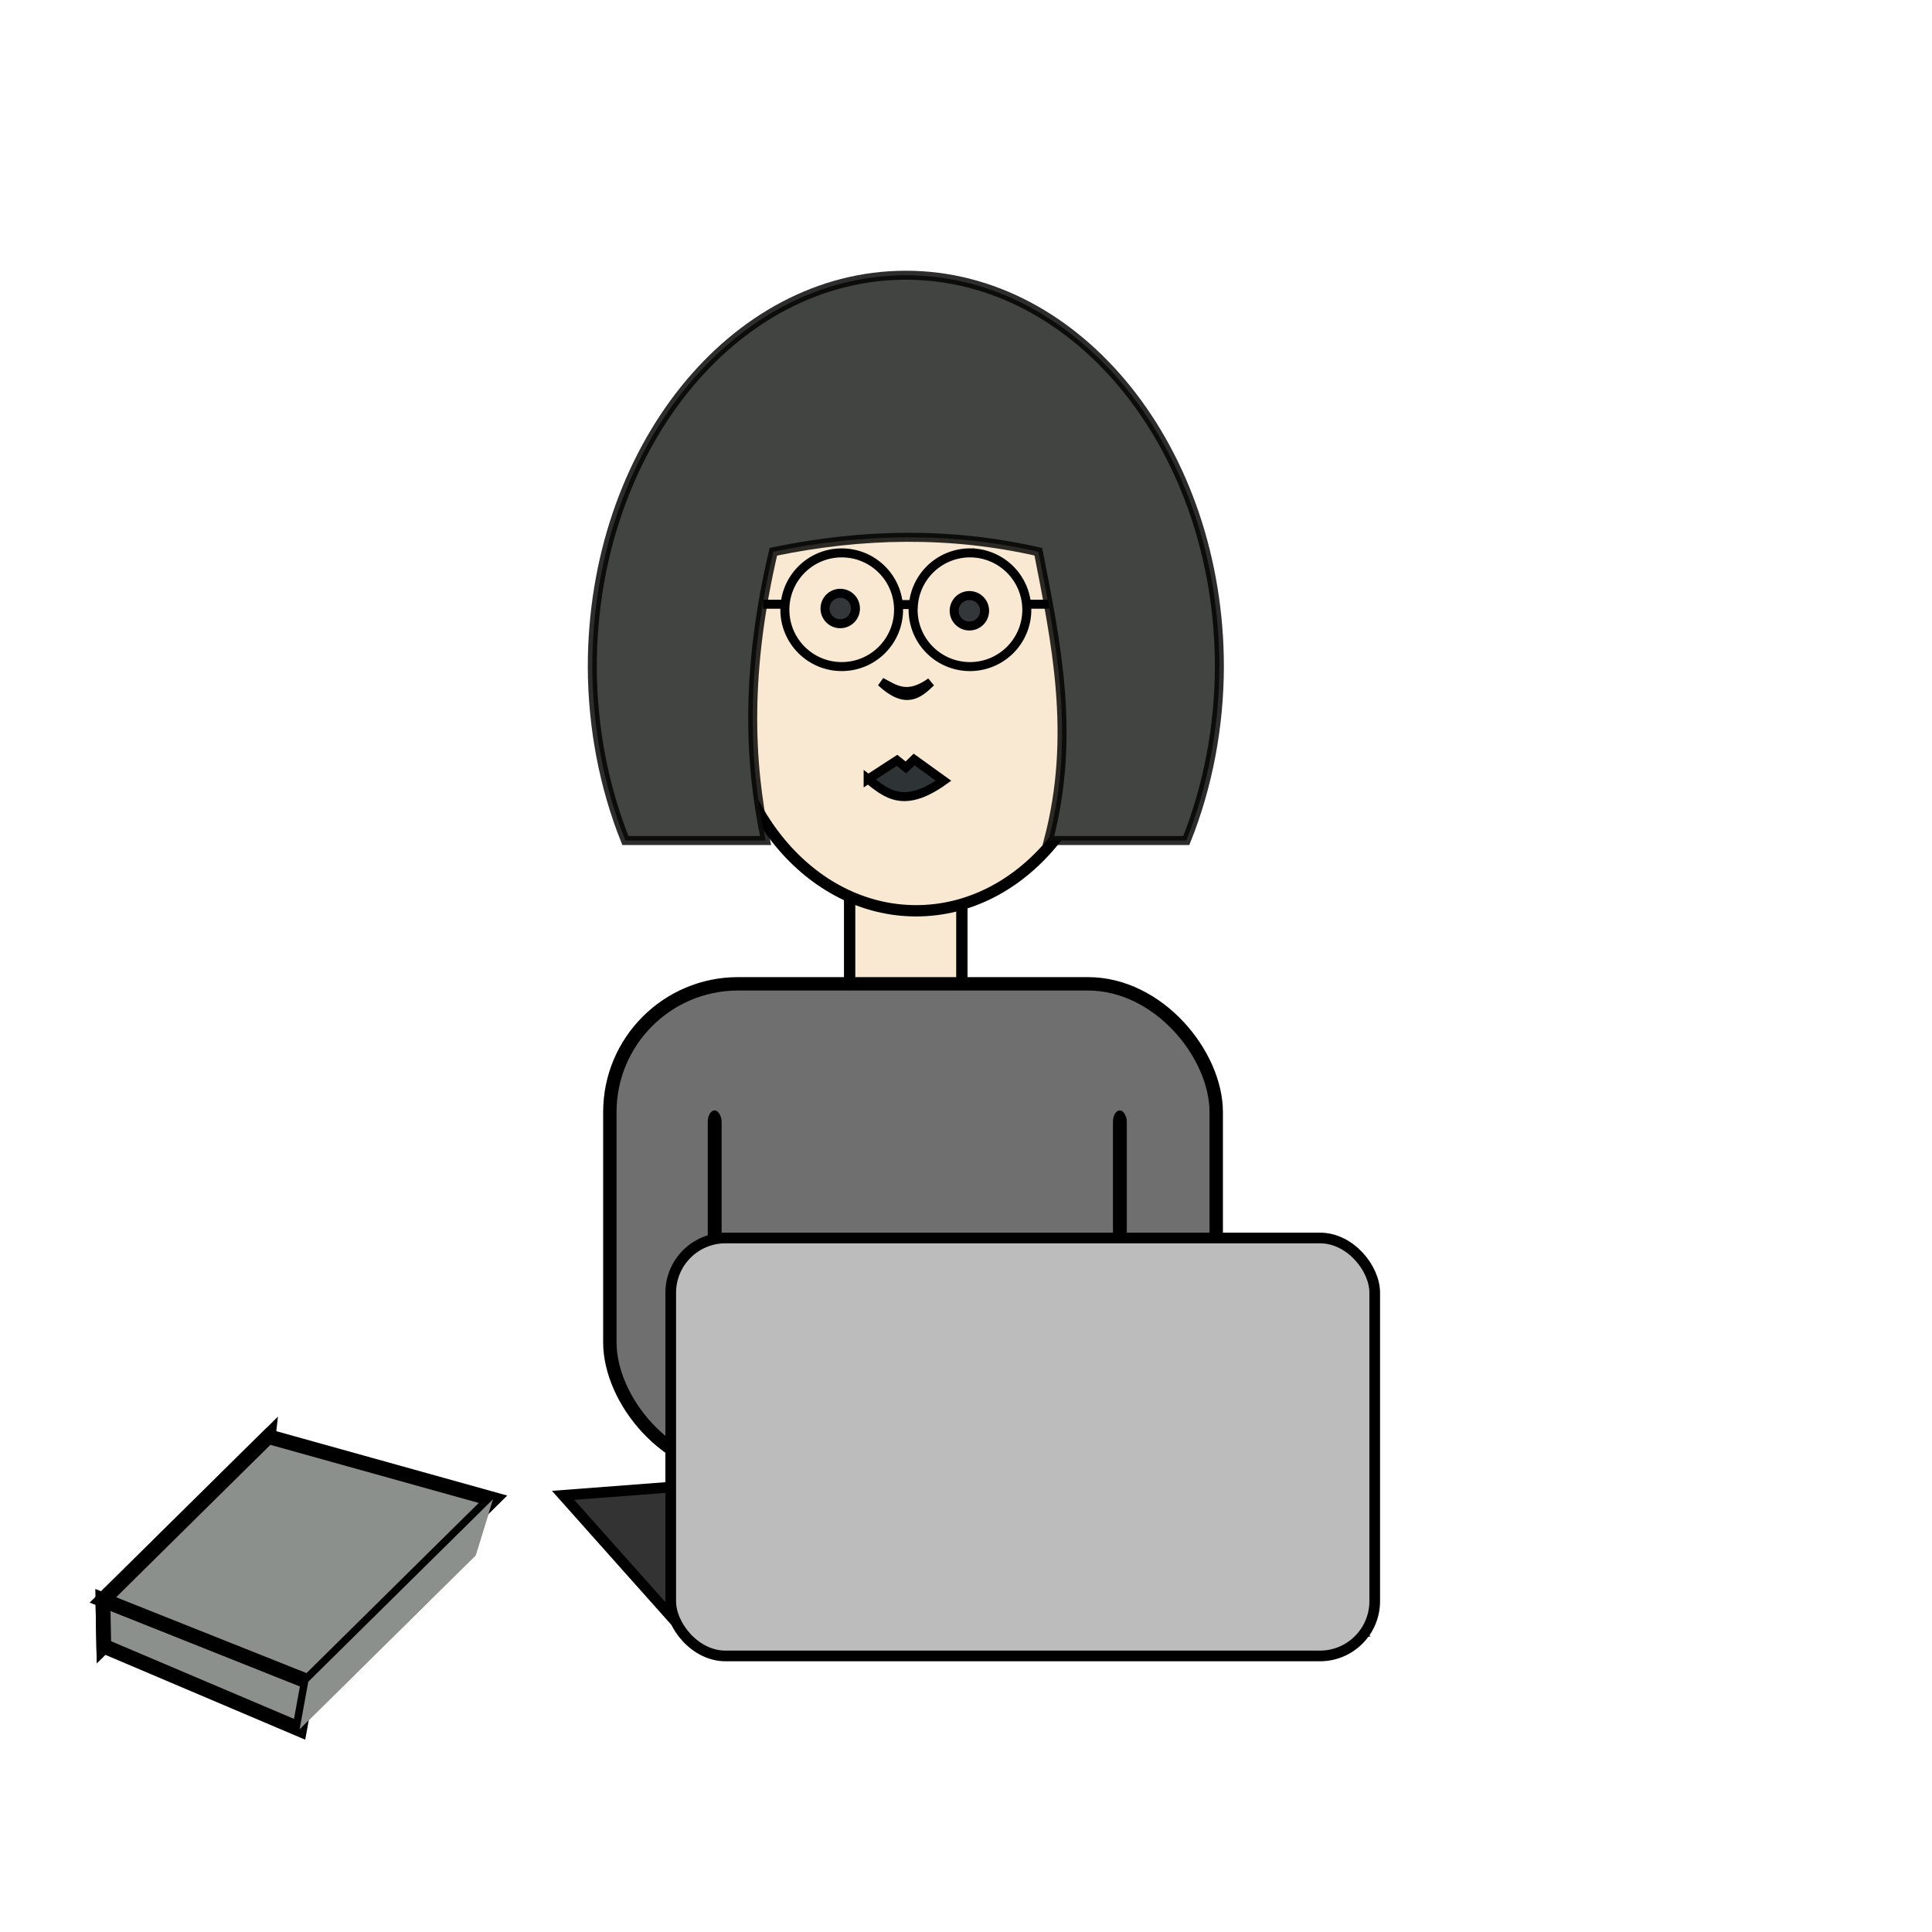 <?xml version="1.0" encoding="UTF-8" standalone="no"?>
<!-- Created with Inkscape (http://www.inkscape.org/) -->

<svg
   version="1.1"
   id="svg2"
   width="512"
   height="512"
   viewBox="0 0 512 512"
   sodipodi:docname="woman.svg"
   inkscape:version="1.1.2 (0a00cf5339, 2022-02-04)"
   xmlns:inkscape="http://www.inkscape.org/namespaces/inkscape"
   xmlns:sodipodi="http://sodipodi.sourceforge.net/DTD/sodipodi-0.dtd"
   xmlns="http://www.w3.org/2000/svg"
   xmlns:svg="http://www.w3.org/2000/svg">
  <defs
     id="defs6">
    <inkscape:perspective
       sodipodi:type="inkscape:persp3d"
       inkscape:vp_x="32.76238 : -202.31132 : 1"
       inkscape:vp_y="-928.00702 : -916.82374 : 0"
       inkscape:vp_z="-436.65137 : 272.82827 : 1"
       inkscape:persp3d-origin="-122.75455 : 113.49409 : 1"
       id="perspective7966" />
    <linearGradient
       id="linearGradient862"
       inkscape:swatch="solid">
      <stop
         style="stop-color:#ffe6c0;stop-opacity:1;"
         offset="0"
         id="stop860" />
    </linearGradient>
  </defs>
  <sodipodi:namedview
     id="namedview4"
     pagecolor="#ffffff"
     bordercolor="#666666"
     borderopacity="1.0"
     inkscape:pageshadow="2"
     inkscape:pageopacity="0.0"
     inkscape:pagecheckerboard="0"
     showgrid="false"
     inkscape:zoom="0.97085724"
     inkscape:cx="113.30193"
     inkscape:cy="262.65448"
     inkscape:window-width="1920"
     inkscape:window-height="1011"
     inkscape:window-x="0"
     inkscape:window-y="0"
     inkscape:window-maximized="1"
     inkscape:current-layer="g8" />
  <g
     inkscape:groupmode="layer"
     inkscape:label="Image"
     id="g8">
    <rect
       style="opacity:1;fill:#ffffff;fill-opacity:1;stroke:none;stroke-width:3;stroke-miterlimit:4;stroke-dasharray:none;stroke-dashoffset:0;stroke-opacity:1"
       id="rect95519"
       width="512"
       height="512"
       x="0"
       y="0" />
    <g
       id="g1291"
       transform="translate(-0.155)">
      <rect
         style="fill:#f9e9d3;fill-opacity:1;stroke:#000000;stroke-width:3;stroke-miterlimit:4;stroke-dasharray:none"
         id="rect9222"
         width="29.742"
         height="56.78"
         x="225.316"
         y="231.754" />
      <ellipse
         style="fill:#f9e9d3;fill-opacity:1;stroke:#000000;stroke-width:3;stroke-miterlimit:4;stroke-dasharray:none"
         id="path967"
         cx="242.942"
         cy="180.016"
         rx="50.934"
         ry="61.351" />
      <path
         style="fill:#333333;fill-opacity:1;stroke:#000000;stroke-width:2.826;stroke-linecap:butt;stroke-linejoin:miter;stroke-miterlimit:4;stroke-dasharray:none;stroke-opacity:1"
         d="m 182.927,433.927 -33.544,-37.645 173.594,-13.245 37.546,49.283 z"
         id="path5653"
         sodipodi:nodetypes="ccccc" />
      <circle
         style="fill:none;fill-opacity:0.976;stroke:#000000;stroke-width:2.386;stroke-miterlimit:4;stroke-dasharray:none;stroke-dashoffset:0;stroke-opacity:1"
         id="path2346"
         cx="223.218"
         cy="161.585"
         r="15.065" />
      <path
         id="path2346-4"
         style="fill:none;fill-opacity:0.976;stroke:#000000;stroke-width:2.386;stroke-miterlimit:4;stroke-dasharray:none;stroke-dashoffset:0;stroke-opacity:1"
         d="m 257.206,146.519 a 15.065,15.065 0 0 0 -15.036,14.641 15.065,15.065 0 0 0 -0.031,0.426 15.065,15.065 0 0 0 15.067,15.065 15.065,15.065 0 0 0 15.065,-15.065 15.065,15.065 0 0 0 -0.006,-0.225 15.065,15.065 0 0 0 -15.059,-14.841 z" />
      <path
         style="fill:none;stroke:#000000;stroke-width:2.386;stroke-linecap:butt;stroke-linejoin:miter;stroke-miterlimit:4;stroke-dasharray:none;stroke-opacity:1"
         d="m 202.377,160.127 h 6.321 z"
         id="path2843" />
      <path
         style="fill:none;stroke:#000000;stroke-width:2.386;stroke-linecap:butt;stroke-linejoin:miter;stroke-miterlimit:4;stroke-dasharray:none;stroke-opacity:1"
         d="m 238.555,160.215 h 3.444 z"
         id="path2845" />
      <path
         style="fill:none;stroke:#000000;stroke-width:2.386;stroke-linecap:butt;stroke-linejoin:miter;stroke-miterlimit:4;stroke-dasharray:none;stroke-opacity:1"
         d="m 272.027,160.122 h 6.133 z"
         id="path2847" />
      <circle
         style="fill:#2e3436;fill-opacity:0.976;stroke:#000000;stroke-width:2.386;stroke-miterlimit:4;stroke-dasharray:none;stroke-dashoffset:0;stroke-opacity:1"
         id="path3855"
         cx="222.827"
         cy="161.261"
         r="4.034" />
      <circle
         style="fill:#2e3436;fill-opacity:0.976;stroke:#000000;stroke-width:2.386;stroke-miterlimit:4;stroke-dasharray:none;stroke-dashoffset:0;stroke-opacity:1"
         id="path3855-1"
         cx="257.052"
         cy="161.859"
         r="4.034" />
      <path
         style="fill:none;stroke:#000000;stroke-width:2.386;stroke-linecap:butt;stroke-linejoin:miter;stroke-miterlimit:4;stroke-dasharray:none;stroke-opacity:1"
         d="m 233.665,180.739 c 6.606,6.135 9.921,3.162 13.181,0.036 -6.35,4.508 -9.594,1.841 -13.181,-0.036 z"
         id="path3997"
         sodipodi:nodetypes="ccc" />
      <path
         style="fill:#2e3436;stroke:#000000;stroke-width:2.386;stroke-linecap:butt;stroke-linejoin:miter;stroke-miterlimit:4;stroke-dasharray:none;stroke-opacity:1"
         d="m 230.222,206.47 v 0 l 7.651,-4.967 2.361,1.883 2.171,-2.109 7.795,5.616 v 0 c -10.611,7.571 -15.186,3.361 -19.978,-0.424 z"
         id="path4259"
         sodipodi:nodetypes="cccccccc" />
      <path
         style="fill:none;stroke:#000000;stroke-width:1px;stroke-linecap:butt;stroke-linejoin:miter;stroke-opacity:1"
         d="M 197.777,263.801 Z"
         id="path38883" />
      <path
         id="path849"
         style="display:inline;fill:#424441;fill-opacity:1;stroke:#000000;stroke-width:2.386;stroke-miterlimit:4;stroke-dasharray:none;stroke-dashoffset:0;stroke-opacity:0.824"
         d="m 240.211,72.938 c -45.891,3e-5 -83.093,46.473 -83.093,103.801 0.05,15.975 3.052,31.719 8.77,46.008 h 37.149 c -4.445,-20.963 -5.29,-45.113 2.064,-76.526 23.711,-4.937 47.138,-5.28 70.22,0 4.614,23.621 10.041,48.634 2.67,76.526 h 36.542 c 5.718,-14.287 8.72,-30.031 8.771,-46.004 v -0.002 C 323.305,119.412 286.103,72.938 240.211,72.938 Z" />
      <rect
         style="fill:#6f6f6f;fill-opacity:1;stroke:#000000;stroke-width:3.551;stroke-miterlimit:4;stroke-dasharray:none"
         id="rect16532"
         width="160.695"
         height="129.01"
         x="161.771"
         y="260.723"
         ry="33.991" />
      <g
         id="g1239">
        <rect
           style="fill:#000000;stroke:none;stroke-width:3"
           id="rect1084"
           width="3.669"
           height="52.145"
           x="187.721"
           y="294.263"
           ry="3" />
        <rect
           style="fill:#000000;stroke:none;stroke-width:3"
           id="rect1084-9"
           width="3.669"
           height="52.145"
           x="295.1"
           y="294.263"
           ry="3" />
      </g>
      <rect
         style="fill:#bcbcbc;fill-opacity:1;stroke:#000000;stroke-width:2.826;stroke-miterlimit:4;stroke-dasharray:none;stroke-opacity:1"
         id="rect2757"
         width="186.562"
         height="110.764"
         x="177.907"
         y="328.078"
         ry="14.51"
         rx="14.51" />
    </g>
    <g
       sodipodi:type="inkscape:box3d"
       id="g7968"
       style="opacity:1;fill:#8c908c;fill-opacity:1;stroke:#000000;stroke-width:3;stroke-miterlimit:4;stroke-dasharray:none;stroke-opacity:1"
       inkscape:perspectiveID="#perspective7966"
       inkscape:corner0="1.2359386 : -0.27994925 : 0 : 1"
       inkscape:corner7="1.1310424 : -0.39236481 : 0.25 : 1">
      <path
         sodipodi:type="inkscape:box3dside"
         id="path7980"
         style="fill:#8c908c;fill-opacity:1;stroke-width:3.914"
         inkscape:box3dsidetype="11"
         d="m 27.503,436.246 -0.232,-12.25 43.814,-43.286 -1.617,14.077 z"
         points="27.271,423.995 71.085,380.71 69.468,394.786 27.503,436.246 " />
      <path
         sodipodi:type="inkscape:box3dside"
         id="path7970"
         style="fill:#8c908c;fill-opacity:1;fill-rule:evenodd;stroke:none;stroke-width:3.914;stroke-linejoin:round"
         inkscape:box3dsidetype="6"
         d="M 79.4,458.28 126.057,412.185 69.468,394.786 27.503,436.246 Z"
         points="126.057,412.185 69.468,394.786 27.503,436.246 79.4,458.28 " />
      <path
         sodipodi:type="inkscape:box3dside"
         id="path7978"
         style="fill:#8c908c;fill-opacity:1;fill-rule:evenodd;stroke:none;stroke-width:3.914;stroke-linejoin:round"
         inkscape:box3dsidetype="13"
         d="m 126.057,412.185 4.592,-14.872 -59.564,-16.604 -1.617,14.077 z"
         points="130.649,397.314 71.085,380.71 69.468,394.786 126.057,412.185 " />
      <path
         sodipodi:type="inkscape:box3dside"
         id="path7972"
         style="fill:#8c908c;fill-opacity:1;stroke-width:3.914"
         inkscape:box3dsidetype="5"
         d="m 79.4,458.28 2.296,-12.603 -54.424,-21.682 0.232,12.25 z"
         points="81.695,445.678 27.271,423.995 27.503,436.246 79.4,458.28 " />
      <path
         sodipodi:type="inkscape:box3dside"
         id="path7976"
         style="fill:#8c908c;fill-opacity:1;stroke-width:3.914"
         inkscape:box3dsidetype="14"
         d="M 81.695,445.678 130.649,397.314 71.085,380.71 27.271,423.995 Z"
         points="130.649,397.314 71.085,380.71 27.271,423.995 81.695,445.678 " />
      <path
         sodipodi:type="inkscape:box3dside"
         id="path7974"
         style="fill:#8c908c;fill-opacity:1;fill-rule:evenodd;stroke:none;stroke-width:3.914;stroke-linejoin:round"
         inkscape:box3dsidetype="3"
         d="m 79.4,458.28 2.296,-12.603 48.954,-48.364 -4.592,14.872 z"
         points="81.695,445.678 130.649,397.314 126.057,412.185 79.4,458.28 " />
    </g>
  </g>
</svg>

